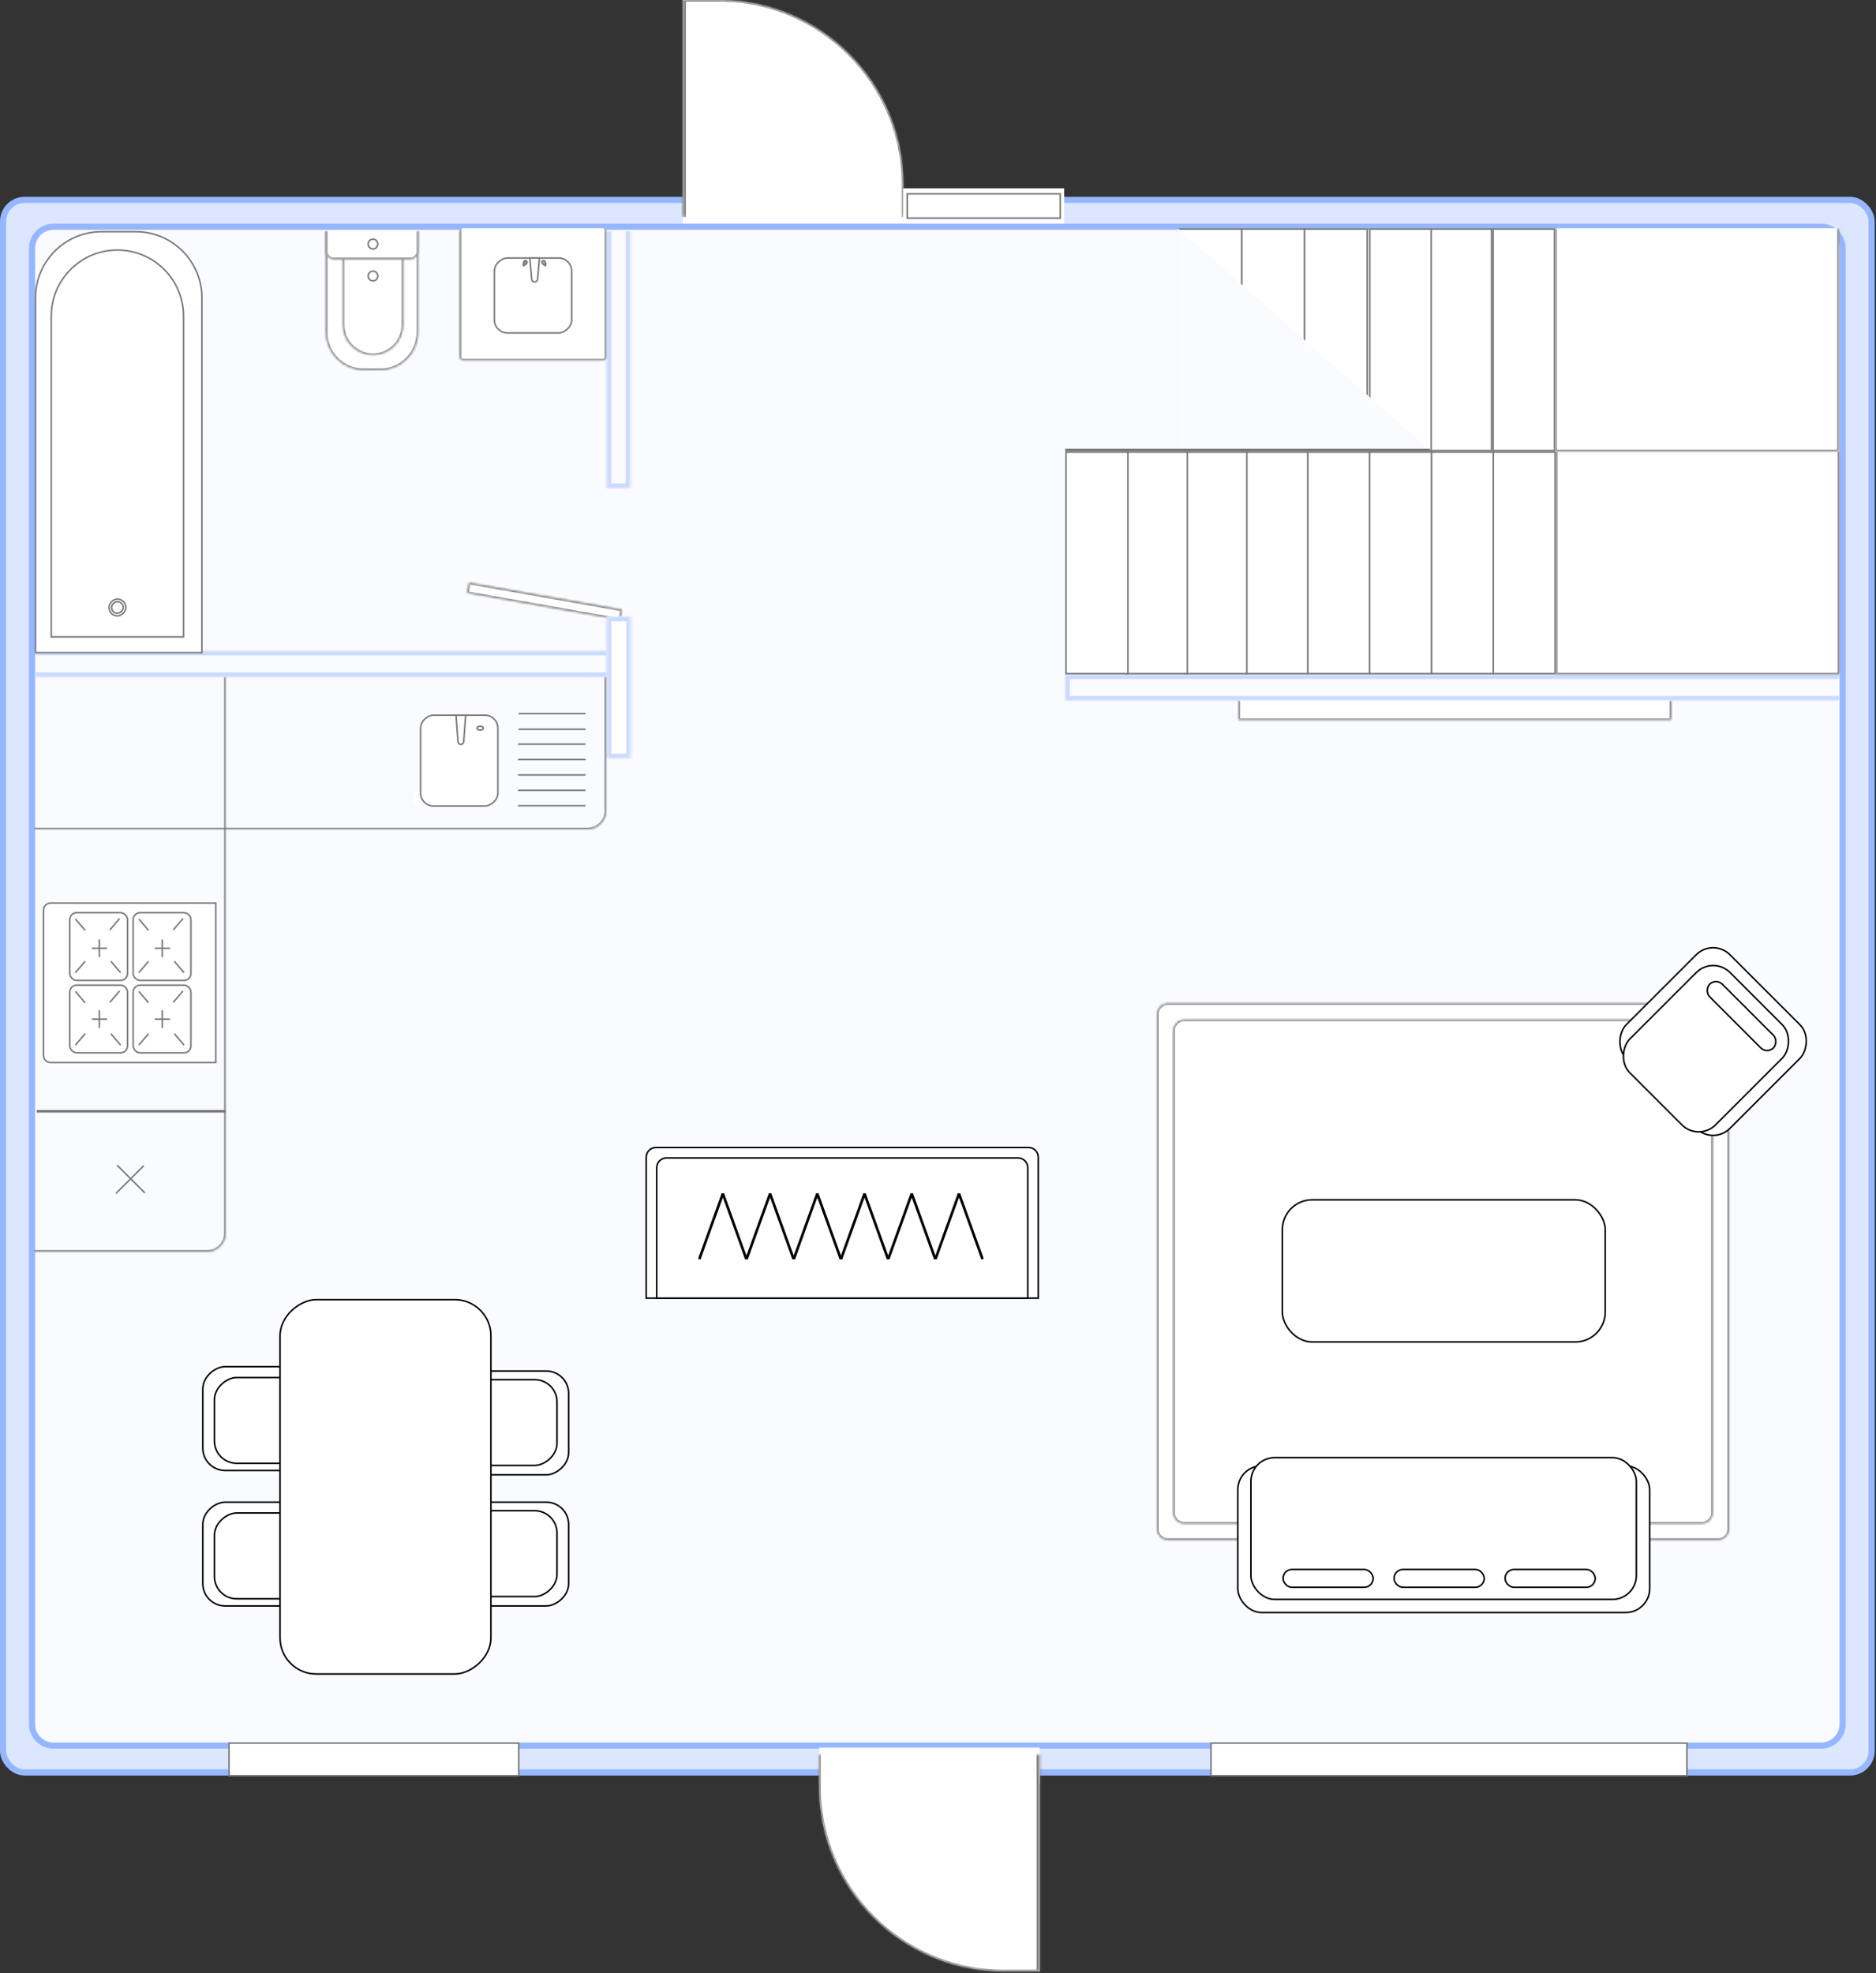 <svg width="715" height="752" viewBox="0 0 715 752" fill="none" xmlns="http://www.w3.org/2000/svg">
<rect x="0" y="0" width="715" height="752" fill="#333333" stroke="none"/>
<rect x="713.317" y="675.471" width="712.146" height="599.299" rx="8.202" transform="rotate(-180 713.317 675.471)" fill="#DCE6FF" stroke="#96B7FF" stroke-width="2.343"/>
<path d="M694.077 665.235H20.413C15.883 665.235 12.211 661.563 12.211 657.034L12.211 94.609C12.211 90.079 15.883 86.407 20.413 86.407H694.076C698.606 86.407 702.278 90.079 702.278 94.609L702.278 657.034C702.278 661.563 698.606 665.235 694.077 665.235Z" fill="#FAFBFF" stroke="#96B7FF" stroke-width="2.343"/>
<mask id="path-3-inside-1_174_417" fill="white">
<path d="M237.023 232.344L236.338 236.229L178.059 225.953L178.744 222.068L237.023 232.344Z"/>
</mask>
<path d="M237.023 232.344L236.338 236.229L178.059 225.953L178.744 222.068L237.023 232.344Z" fill="white"/>
<path d="M237.023 232.344L237.6 232.446L237.702 231.865L237.125 231.763L237.023 232.344ZM236.338 236.229L236.236 236.806L236.813 236.908L236.915 236.331L236.338 236.229ZM178.059 225.953L177.482 225.851L177.38 226.428L177.957 226.53L178.059 225.953ZM178.744 222.068L178.846 221.487L178.269 221.386L178.167 221.967L178.744 222.068ZM236.446 232.243L235.761 236.127L236.915 236.331L237.6 232.446L236.446 232.243ZM236.44 235.652L178.161 225.376L177.957 226.53L236.236 236.806L236.44 235.652ZM178.636 226.055L179.321 222.17L178.167 221.967L177.482 225.851L178.636 226.055ZM178.641 222.649L236.92 232.926L237.125 231.763L178.846 221.487L178.641 222.649Z" fill="#7A7A7A" mask="url(#path-3-inside-1_174_417)"/>
<path d="M250 437.293H392C394.047 437.293 395.707 438.953 395.707 441V494.707H246.293V441C246.293 438.953 247.953 437.293 250 437.293Z" fill="white" stroke="black" stroke-width="0.586"/>
<path d="M254 441.293H388C390.047 441.293 391.707 442.953 391.707 445V494.707H250.293V445C250.293 442.953 251.953 441.293 254 441.293Z" fill="white" stroke="black" stroke-width="0.586"/>
<rect x="77.293" y="560.377" width="39.546" height="47.017" rx="8.494" transform="rotate(-90 77.293 560.377)" fill="white" stroke="black" stroke-width="0.586"/>
<rect x="81.715" y="557.658" width="32.698" height="45.46" rx="8.494" transform="rotate(-90 81.715 557.658)" fill="white" stroke="black" stroke-width="0.586"/>
<rect x="216.716" y="522.496" width="39.546" height="47.017" rx="8.494" transform="rotate(90 216.716 522.496)" fill="white" stroke="black" stroke-width="0.586"/>
<rect x="212.294" y="525.77" width="32.698" height="45.46" rx="8.494" transform="rotate(90 212.294 525.77)" fill="white" stroke="black" stroke-width="0.586"/>
<rect x="169.698" y="612.006" width="39.546" height="47.017" rx="8.494" transform="rotate(-90 169.698 612.006)" fill="white" stroke="black" stroke-width="0.586"/>
<rect x="166.834" y="608.432" width="32.698" height="45.46" rx="8.494" transform="rotate(-90 166.834 608.432)" fill="white" stroke="black" stroke-width="0.586"/>
<rect x="77.293" y="612.006" width="39.546" height="47.017" rx="8.494" transform="rotate(-90 77.293 612.006)" fill="white" stroke="black" stroke-width="0.586"/>
<rect x="81.715" y="609.287" width="32.698" height="45.46" rx="8.494" transform="rotate(-90 81.715 609.287)" fill="white" stroke="black" stroke-width="0.586"/>
<rect x="187.1" y="495.293" width="142.644" height="80.369" rx="13.767" transform="rotate(90 187.1 495.293)" fill="white" stroke="black" stroke-width="0.586"/>
<rect x="87.293" y="664.293" width="110.414" height="12.414" fill="white" stroke="#7A7A7A" stroke-width="0.586"/>
<mask id="path-17-inside-2_174_417" fill="white">
<path d="M701 257V267H406V257H701Z"/>
</mask>
<path d="M406 267H404.243V268.757H406V267ZM406 257V255.243H404.243V257H406ZM701 265.243H406V268.757H701V265.243ZM407.757 267V257H404.243V267H407.757ZM406 258.757H701V255.243L406 255.243V258.757Z" fill="#CBDBFF" mask="url(#path-17-inside-2_174_417)"/>
<mask id="path-19-inside-3_174_417" fill="white">
<path d="M13.244 258V248H234.244V258H13.244Z"/>
</mask>
<path d="M234.244 248H236.002V246.243H234.244V248ZM234.244 258V259.757H236.002V258H234.244ZM13.244 249.757H234.244V246.243H13.244V249.757ZM232.487 248V258H236.002V248H232.487ZM234.244 256.243H13.244V259.757H234.244V256.243Z" fill="#CBDBFF" mask="url(#path-19-inside-3_174_417)"/>
<mask id="path-21-inside-4_174_417" fill="white">
<path d="M240.444 288.97H231.244V235H240.444V288.97Z"/>
</mask>
<path d="M240.444 288.97H231.244V235H240.444V288.97Z" fill="white"/>
<path d="M240.444 288.97V290.727H242.201V288.97H240.444ZM231.244 288.97H229.487V290.727H231.244V288.97ZM231.244 235V233.243H229.487V235H231.244ZM240.444 235H242.201V233.243H240.444V235ZM240.444 287.212H231.244V290.727H240.444V287.212ZM233.002 288.97V235H229.487V288.97H233.002ZM231.244 236.757H240.444V233.243H231.244V236.757ZM238.686 235V288.97H242.201V235H238.686Z" fill="#CBDBFF" mask="url(#path-21-inside-4_174_417)"/>
<rect x="157.617" y="306.826" width="5.52" height="1.84" transform="rotate(-90 157.617 306.826)" fill="white"/>
<mask id="path-24-inside-5_174_417" fill="white">
<path d="M231.244 88H240.244V186H231.244V88Z"/>
</mask>
<path d="M240.244 186V187.757H242.002V186H240.244ZM231.244 186H229.487V187.757H231.244V186ZM238.487 88V186H242.002V88H238.487ZM240.244 184.243H231.244V187.757H240.244V184.243ZM233.002 186V88H229.487V186H233.002Z" fill="#CBDBFF" mask="url(#path-24-inside-5_174_417)"/>
<rect x="569.118" y="256.707" width="84.414" height="23.59" transform="rotate(-90 569.118 256.707)" fill="white" stroke="#7A7A7A" stroke-width="0.586"/>
<rect x="545.546" y="256.707" width="84.414" height="23.59" transform="rotate(-90 545.546 256.707)" fill="white" stroke="#7A7A7A" stroke-width="0.586"/>
<rect x="521.975" y="256.707" width="84.414" height="23.59" transform="rotate(-90 521.975 256.707)" fill="white" stroke="#7A7A7A" stroke-width="0.586"/>
<rect x="498.404" y="256.707" width="84.414" height="23.59" transform="rotate(-90 498.404 256.707)" fill="white" stroke="#7A7A7A" stroke-width="0.586"/>
<rect x="474.833" y="256.707" width="84.414" height="23.59" transform="rotate(-90 474.833 256.707)" fill="white" stroke="#7A7A7A" stroke-width="0.586"/>
<rect x="451.624" y="256.707" width="84.414" height="23.59" transform="rotate(-90 451.624 256.707)" fill="white" stroke="#7A7A7A" stroke-width="0.586"/>
<rect x="428.959" y="256.707" width="84.414" height="23.59" transform="rotate(-90 428.959 256.707)" fill="white" stroke="#7A7A7A" stroke-width="0.586"/>
<rect x="406.293" y="256.707" width="84.414" height="23.59" transform="rotate(-90 406.293 256.707)" fill="white" stroke="#7A7A7A" stroke-width="0.586"/>
<mask id="path-34-inside-6_174_417" fill="white">
<path d="M593 257V172H701V257H593Z"/>
</mask>
<path d="M593 257V172H701V257H593Z" fill="white"/>
<path d="M593 257H592.414V257.586H593V257ZM701 257V257.586H701.586V257H701ZM593.586 257V172H592.414V257H593.586ZM700.414 172V257H701.586V172H700.414ZM701 256.414H593V257.586H701V256.414Z" fill="#7A7A7A" mask="url(#path-34-inside-6_174_417)"/>
<rect x="569.069" y="171.707" width="84.414" height="23.414" transform="rotate(-90 569.069 171.707)" fill="white" stroke="#7A7A7A" stroke-width="0.586"/>
<rect x="545.069" y="171.707" width="84.414" height="23.414" transform="rotate(-90 545.069 171.707)" fill="white" stroke="#7A7A7A" stroke-width="0.586"/>
<rect x="522.069" y="171.707" width="84.414" height="23.414" transform="rotate(-90 522.069 171.707)" fill="white" stroke="#7A7A7A" stroke-width="0.586"/>
<rect x="497.13" y="170.827" width="83.533" height="23.946" transform="rotate(-90 497.13 170.827)" fill="white" stroke="#7A7A7A" stroke-width="0.586"/>
<rect x="473.212" y="170.827" width="83.533" height="23.946" transform="rotate(-90 473.212 170.827)" fill="white" stroke="#7A7A7A" stroke-width="0.586"/>
<rect x="449.293" y="170.827" width="83.533" height="23.946" transform="rotate(-90 449.293 170.827)" fill="white" stroke="#7A7A7A" stroke-width="0.586"/>
<path d="M449 171.12V87.001L498.984 131.133L544.674 171.12H449Z" fill="#FAFBFF"/>
<mask id="path-43-inside-7_174_417" fill="white">
<path d="M592.776 172V87H700.776V172H592.776Z"/>
</mask>
<path d="M592.776 172V87H700.776V172H592.776Z" fill="white"/>
<path d="M592.776 172H592.191V172.586H592.776V172ZM700.776 172V172.586H701.362V172H700.776ZM593.362 172V87H592.191V172H593.362ZM700.191 87V172H701.362V87H700.191ZM700.776 171.414H592.776V172.586H700.776V171.414Z" fill="#7A7A7A" mask="url(#path-43-inside-7_174_417)"/>
<rect x="406" y="172" width="1" height="139" transform="rotate(-90 406 172)" fill="#7A7A7A"/>
<mask id="path-46-inside-8_174_417" fill="white">
<path d="M138.597 141C130.67 141 124.244 134.574 124.244 126.647V88H159.339V126.647C159.339 134.574 152.913 141 144.986 141H138.597Z"/>
</mask>
<path d="M138.597 141C130.67 141 124.244 134.574 124.244 126.647V88H159.339V126.647C159.339 134.574 152.913 141 144.986 141H138.597Z" fill="white"/>
<path d="M138.597 141.586C130.347 141.586 123.659 134.898 123.659 126.647V88H124.83V126.647C124.83 134.251 130.994 140.414 138.597 140.414L138.597 141.586ZM159.925 88V126.647C159.925 134.898 153.237 141.586 144.986 141.586L144.986 140.414C152.59 140.414 158.753 134.251 158.753 126.647V88H159.925ZM159.925 126.647C159.925 134.898 153.237 141.586 144.986 141.586H138.597C130.347 141.586 123.659 134.898 123.659 126.647L124.83 126.647C124.83 134.251 130.994 140.414 138.597 140.414H144.986C152.59 140.414 158.753 134.251 158.753 126.647L159.925 126.647ZM124.244 88H159.339H124.244Z" fill="#7A7A7A" mask="url(#path-46-inside-8_174_417)"/>
<mask id="path-48-inside-9_174_417" fill="white">
<path d="M142.149 135.27C135.821 135.27 130.69 130.139 130.69 123.811V98.027H153.609V123.811C153.609 130.139 148.478 135.27 142.149 135.27V135.27Z"/>
</mask>
<path d="M142.149 135.27C135.821 135.27 130.69 130.139 130.69 123.811V98.027H153.609V123.811C153.609 130.139 148.478 135.27 142.149 135.27V135.27Z" fill="white"/>
<path d="M142.149 135.856C135.497 135.856 130.104 130.463 130.104 123.811V98.027H131.276V123.811C131.276 129.816 136.144 134.684 142.149 134.684L142.149 135.856ZM154.195 98.027V123.811C154.195 130.463 148.802 135.856 142.149 135.856L142.149 134.684C148.155 134.684 153.023 129.816 153.023 123.811V98.027H154.195ZM154.195 123.811C154.195 130.463 148.802 135.856 142.149 135.856H142.149C135.497 135.856 130.104 130.463 130.104 123.811L131.276 123.811C131.276 129.816 136.144 134.684 142.149 134.684H142.149C148.155 134.684 153.023 129.816 153.023 123.811L154.195 123.811ZM130.69 98.027H153.609H130.69Z" fill="#7A7A7A" mask="url(#path-48-inside-9_174_417)"/>
<mask id="path-50-inside-10_174_417" fill="white">
<path d="M127.174 98.743C125.556 98.743 124.244 97.432 124.244 95.814V88H159.339V95.814C159.339 97.432 158.028 98.743 156.41 98.743H127.174Z"/>
</mask>
<path d="M127.174 98.743C125.556 98.743 124.244 97.432 124.244 95.814V88H159.339V95.814C159.339 97.432 158.028 98.743 156.41 98.743H127.174Z" fill="white"/>
<path d="M127.174 99.329C125.232 99.329 123.659 97.755 123.659 95.814V88H124.83V95.814C124.83 97.109 125.879 98.158 127.174 98.158L127.174 99.329ZM159.925 88V95.814C159.925 97.755 158.351 99.329 156.41 99.329L156.41 98.158C157.704 98.158 158.753 97.109 158.753 95.814V88H159.925ZM159.925 95.814C159.925 97.755 158.351 99.329 156.41 99.329H127.174C125.232 99.329 123.659 97.755 123.659 95.814L124.83 95.814C124.83 97.109 125.879 98.158 127.174 98.158H156.41C157.704 98.158 158.753 97.109 158.753 95.814L159.925 95.814ZM124.244 88H159.339H124.244Z" fill="#7A7A7A" mask="url(#path-50-inside-10_174_417)"/>
<circle cx="142.149" cy="105.189" r="1.856" transform="rotate(-90 142.149 105.189)" stroke="#7A7A7A" stroke-width="0.586"/>
<circle cx="142.149" cy="93.014" r="1.856" transform="rotate(-90 142.149 93.014)" stroke="#7A7A7A" stroke-width="0.586"/>
<path d="M13.537 248.707L13.537 113.5C13.537 99.579 24.823 88.293 38.744 88.293H51.744C65.666 88.293 76.951 99.579 76.951 113.5V248.707H13.537Z" fill="white" stroke="#7A7A7A" stroke-width="0.586"/>
<path d="M19.537 242.707L19.537 120.5C19.537 106.579 30.823 95.293 44.744 95.293C58.666 95.293 69.951 106.579 69.951 120.5V242.707H19.537Z" fill="white" stroke="#7A7A7A" stroke-width="0.586"/>
<rect x="41.537" y="234.707" width="6.414" height="6.414" rx="3.207" transform="rotate(-90 41.537 234.707)" fill="white" stroke="#7A7A7A" stroke-width="0.586"/>
<rect x="42.537" y="233.707" width="4.414" height="4.414" rx="2.207" transform="rotate(-90 42.537 233.707)" fill="white" stroke="#7A7A7A" stroke-width="0.586"/>
<mask id="path-58-inside-11_174_417" fill="white">
<path d="M175.244 88.172C175.244 87.525 175.769 87 176.416 87H229.883C230.53 87 231.054 87.525 231.054 88.172V136.119C231.054 136.766 230.53 137.29 229.883 137.29H176.416C175.769 137.29 175.244 136.766 175.244 136.119V88.172Z"/>
</mask>
<path d="M175.244 88.172C175.244 87.525 175.769 87 176.416 87H229.883C230.53 87 231.054 87.525 231.054 88.172V136.119C231.054 136.766 230.53 137.29 229.883 137.29H176.416C175.769 137.29 175.244 136.766 175.244 136.119V88.172Z" fill="white"/>
<path d="M175.244 87H231.054H175.244ZM231.64 136.119C231.64 137.089 230.853 137.876 229.883 137.876H176.416C175.445 137.876 174.659 137.089 174.659 136.119H175.83C175.83 136.442 176.092 136.704 176.416 136.704H229.883C230.206 136.704 230.468 136.442 230.468 136.119H231.64ZM176.416 137.876C175.445 137.876 174.659 137.089 174.659 136.119V88.757C174.659 87.787 175.445 87 176.416 87C176.092 87 175.83 87.525 175.83 88.172V136.119C175.83 136.442 176.092 136.704 176.416 136.704V137.876ZM229.883 87C230.853 87 231.64 87.787 231.64 88.757V136.119C231.64 137.089 230.853 137.876 229.883 137.876V136.704C230.206 136.704 230.468 136.442 230.468 136.119V88.172C230.468 87.525 230.206 87 229.883 87Z" fill="#7A7A7A" mask="url(#path-58-inside-11_174_417)"/>
<rect x="217.882" y="98.332" width="28.546" height="29.466" rx="4.98" transform="rotate(90 217.882 98.332)" fill="white" stroke="#7A7A7A" stroke-width="0.586"/>
<path d="M207.709 99.596C207.81 99.771 207.943 100.18 207.994 100.583C208.019 100.781 208.021 100.957 207.999 101.087C207.977 101.215 207.942 101.246 207.939 101.249C207.935 101.25 207.89 101.265 207.769 101.22C207.645 101.174 207.494 101.084 207.335 100.963C207.012 100.717 206.724 100.398 206.623 100.223C206.449 99.923 206.552 99.539 206.852 99.366C207.152 99.193 207.535 99.296 207.709 99.596Z" fill="#FF9393" stroke="#7A7A7A" stroke-width="0.586"/>
<path d="M200.809 100.223C200.708 100.398 200.42 100.717 200.097 100.963C199.937 101.084 199.786 101.174 199.662 101.22C199.541 101.265 199.497 101.25 199.492 101.249C199.489 101.246 199.454 101.215 199.433 101.087C199.41 100.957 199.413 100.781 199.438 100.583C199.489 100.18 199.622 99.771 199.723 99.596C199.896 99.296 200.28 99.193 200.579 99.366C200.879 99.539 200.982 99.923 200.809 100.223Z" fill="#6E9AD0" stroke="#7A7A7A" stroke-width="0.586"/>
<path d="M201.936 98.332H205.589L204.872 106.441C204.821 107.016 204.34 107.457 203.762 107.457C203.185 107.457 202.704 107.016 202.653 106.441L201.936 98.332Z" fill="white" stroke="#7A7A7A" stroke-width="0.586"/>
<rect x="396.266" y="679.492" width="84.021" height="13.492" transform="rotate(-180 396.266 679.492)" fill="white"/>
<mask id="path-65-inside-12_174_417" fill="white">
<path d="M396.266 751.248H382.543C343.718 751.248 312.244 719.774 312.244 680.949V668.453H396.266V751.248Z"/>
</mask>
<path d="M396.266 751.248H382.543C343.718 751.248 312.244 719.774 312.244 680.949V668.453H396.266V751.248Z" fill="white"/>
<path d="M397.438 751.834H382.543C343.395 751.834 311.659 720.098 311.659 680.949L312.83 680.949C312.83 719.451 344.042 750.662 382.543 750.662H395.094L397.438 751.834ZM312.244 668.453H396.266H312.244ZM397.438 668.453L397.438 751.834L395.094 750.662V668.453H397.438ZM382.543 751.834C343.395 751.834 311.659 720.098 311.659 680.949V668.453H312.83V680.949C312.83 719.451 344.042 750.662 382.543 750.662L382.543 751.834Z" fill="#7A7A7A" mask="url(#path-65-inside-12_174_417)"/>
<rect x="260.244" y="71.756" width="84.021" height="13.492" fill="white"/>
<mask id="path-68-inside-13_174_417" fill="white">
<path d="M260.244 0L273.967 0C312.792 0 344.266 31.474 344.266 70.299V82.795H260.244V0Z"/>
</mask>
<path d="M260.244 0L273.967 0C312.792 0 344.266 31.474 344.266 70.299V82.795H260.244V0Z" fill="white"/>
<path d="M259.073 -0.586H273.967C313.115 -0.586 344.852 31.15 344.852 70.299L343.68 70.299C343.68 31.797 312.468 0.586 273.967 0.586H261.416L259.073 -0.586ZM344.266 82.795H260.244H344.266ZM259.073 82.795V-0.586L261.416 0.586V82.795H259.073ZM273.967 -0.586C313.115 -0.586 344.852 31.15 344.852 70.299V82.795H343.68V70.299C343.68 31.797 312.468 0.586 273.967 0.586L273.967 -0.586Z" fill="#7A7A7A" mask="url(#path-68-inside-13_174_417)"/>
<rect x="344.266" y="71.756" width="61.33" height="13.492" fill="white"/>
<rect x="345.785" y="73.888" width="58.291" height="9.227" fill="white" stroke="#7A7A7A" stroke-width="0.586"/>
<rect x="461.537" y="664.293" width="181.414" height="12.414" fill="white" stroke="#7A7A7A" stroke-width="0.586"/>
<mask id="path-73-inside-14_174_417" fill="white">
<path d="M636.976 267V274.36H472V267H636.976Z"/>
</mask>
<path d="M636.976 267V274.36H472V267H636.976Z" fill="white"/>
<path d="M636.976 274.36V274.945H637.562V274.36H636.976ZM472 274.36H471.414V274.945H472V274.36ZM636.39 267V274.36H637.562V267H636.39ZM636.976 273.774H472V274.945H636.976V273.774ZM472.586 274.36V267H471.414V274.36H472.586Z" fill="#7A7A7A" mask="url(#path-73-inside-14_174_417)"/>
<mask id="path-75-inside-15_174_417" fill="white">
<path d="M654.852 382.409C657.117 382.409 658.953 384.245 658.953 386.51V582.71C658.953 584.974 657.117 586.81 654.852 586.81H445.101C442.836 586.81 441 584.974 441 582.71V386.51C441 384.245 442.836 382.409 445.101 382.409H654.852Z"/>
</mask>
<path d="M654.852 382.409C657.117 382.409 658.953 384.245 658.953 386.51V582.71C658.953 584.974 657.117 586.81 654.852 586.81H445.101C442.836 586.81 441 584.974 441 582.71V386.51C441 384.245 442.836 382.409 445.101 382.409H654.852Z" fill="white"/>
<path d="M658.367 386.51V582.71H659.539V386.51H658.367ZM654.852 586.225H445.101V587.396H654.852V586.225ZM441.586 582.71V386.51H440.414V582.71H441.586ZM445.101 382.995H654.852V381.823H445.101V382.995ZM441.586 386.51C441.586 384.568 443.159 382.995 445.101 382.995V381.823C442.512 381.823 440.414 383.921 440.414 386.51H441.586ZM445.101 586.225C443.159 586.225 441.586 584.651 441.586 582.71H440.414C440.414 585.298 442.512 587.396 445.101 587.396V586.225ZM658.367 582.71C658.367 584.651 656.793 586.225 654.852 586.225V587.396C657.44 587.396 659.539 585.298 659.539 582.71H658.367ZM659.539 386.51C659.539 383.921 657.44 381.823 654.852 381.823V382.995C656.793 382.995 658.367 384.568 658.367 386.51H659.539Z" fill="#7A7A7A" mask="url(#path-75-inside-15_174_417)"/>
<mask id="path-77-inside-16_174_417" fill="white">
<path d="M648.641 388.62C650.906 388.62 652.742 390.456 652.742 392.721V576.499C652.742 578.763 650.906 580.599 648.641 580.599H451.312C449.047 580.599 447.211 578.763 447.211 576.499V392.721C447.211 390.456 449.047 388.62 451.312 388.62H648.641Z"/>
</mask>
<path d="M648.641 388.62C650.906 388.62 652.742 390.456 652.742 392.721V576.499C652.742 578.763 650.906 580.599 648.641 580.599H451.312C449.047 580.599 447.211 578.763 447.211 576.499V392.721C447.211 390.456 449.047 388.62 451.312 388.62H648.641Z" fill="white"/>
<path d="M652.156 392.721V576.499H653.328V392.721H652.156ZM648.641 580.014H451.312V581.185H648.641V580.014ZM447.797 576.499V392.721H446.625V576.499H447.797ZM451.312 389.206H648.641V388.034H451.312V389.206ZM447.797 392.721C447.797 390.78 449.371 389.206 451.312 389.206V388.034C448.724 388.034 446.625 390.133 446.625 392.721H447.797ZM451.312 580.014C449.371 580.014 447.797 578.44 447.797 576.499H446.625C446.625 579.087 448.724 581.185 451.312 581.185V580.014ZM652.156 576.499C652.156 578.44 650.582 580.014 648.641 580.014V581.185C651.23 581.185 653.328 579.087 653.328 576.499H652.156ZM653.328 392.721C653.328 390.133 651.229 388.034 648.641 388.034V389.206C650.582 389.206 652.156 390.78 652.156 392.721H653.328Z" fill="#7A7A7A" mask="url(#path-77-inside-16_174_417)"/>
<rect x="652.906" y="357.414" width="55.879" height="55.879" rx="9.08" transform="rotate(45 652.906 357.414)" fill="white" stroke="black" stroke-width="0.586"/>
<rect x="652.943" y="364.19" width="46.243" height="54.032" rx="9.08" transform="rotate(45 652.943 364.19)" fill="white" stroke="black" stroke-width="0.586"/>
<rect x="654.01" y="372.66" width="34.353" height="6.796" rx="3.398" transform="rotate(45 654.01 372.66)" fill="white" stroke="black" stroke-width="0.586"/>
<rect x="628.734" y="614.506" width="156.978" height="55.879" rx="9.08" transform="rotate(180 628.734 614.506)" fill="white" stroke="black" stroke-width="0.586"/>
<rect x="623.652" y="609.515" width="146.896" height="54.032" rx="9.08" transform="rotate(180 623.652 609.515)" fill="white" stroke="black" stroke-width="0.586"/>
<rect x="607.99" y="604.907" width="34.353" height="6.796" rx="3.398" transform="rotate(180 607.99 604.907)" fill="white" stroke="black" stroke-width="0.586"/>
<rect x="565.667" y="604.907" width="34.353" height="6.796" rx="3.398" transform="rotate(180 565.667 604.907)" fill="white" stroke="black" stroke-width="0.586"/>
<rect x="523.346" y="604.907" width="34.353" height="6.796" rx="3.398" transform="rotate(180 523.346 604.907)" fill="white" stroke="black" stroke-width="0.586"/>
<rect x="611.795" y="511.42" width="123.071" height="54.185" rx="11.424" transform="rotate(180 611.795 511.42)" fill="white" stroke="black" stroke-width="0.586"/>
<mask id="path-88-inside-17_174_417" fill="white">
<path d="M13 258H86V469.97C86 473.853 82.853 477 78.97 477H13V258Z"/>
</mask>
<path d="M13 258H86H13ZM86.586 469.97C86.586 474.176 83.176 477.586 78.97 477.586H13V476.414H78.97C82.529 476.414 85.414 473.529 85.414 469.97L86.586 469.97ZM13 477V258V477ZM86.586 258V469.97C86.586 474.176 83.176 477.586 78.97 477.586L78.97 476.414C82.529 476.414 85.414 473.529 85.414 469.97V258H86.586Z" fill="#7A7A7A" mask="url(#path-88-inside-17_174_417)"/>
<mask id="path-90-inside-18_174_417" fill="white">
<path d="M13 258L13 316H223.97C227.853 316 231 312.853 231 308.97V258H13Z"/>
</mask>
<path d="M13 258L13 316L13 258ZM223.97 316.586C228.176 316.586 231.586 313.176 231.586 308.97V258H230.414V308.97C230.414 312.529 227.529 315.414 223.97 315.414L223.97 316.586ZM231 258H13H231ZM13 316.586H223.97C228.176 316.586 231.586 313.176 231.586 308.97L230.414 308.97C230.414 312.529 227.529 315.414 223.97 315.414H13V316.586Z" fill="#7A7A7A" mask="url(#path-90-inside-18_174_417)"/>
<rect x="189.758" y="272.543" width="34.62" height="29.466" rx="4.98" transform="rotate(90 189.758 272.543)" fill="white" stroke="#7A7A7A" stroke-width="0.586"/>
<path d="M182.999 278.244C182.627 278.244 182.303 278.14 182.08 277.988C181.856 277.835 181.758 277.653 181.758 277.489C181.758 277.325 181.856 277.143 182.08 276.99C182.303 276.838 182.627 276.734 182.999 276.734C183.371 276.734 183.695 276.838 183.918 276.99C184.142 277.143 184.239 277.325 184.239 277.489C184.239 277.653 184.142 277.835 183.918 277.988C183.695 278.14 183.371 278.244 182.999 278.244Z" stroke="#7A7A7A" stroke-width="0.586"/>
<path d="M173.808 272.543H177.471L176.729 282.679C176.687 283.25 176.212 283.692 175.639 283.692C175.067 283.692 174.591 283.25 174.549 282.679L173.808 272.543Z" fill="white" stroke="#7A7A7A" stroke-width="0.586"/>
<line x1="197.411" y1="307.058" x2="223.169" y2="307.058" stroke="#7A7A7A" stroke-width="0.586"/>
<line x1="197.411" y1="301.19" x2="223.169" y2="301.19" stroke="#7A7A7A" stroke-width="0.586"/>
<line x1="197.411" y1="295.323" x2="223.169" y2="295.323" stroke="#7A7A7A" stroke-width="0.586"/>
<line x1="197.411" y1="289.455" x2="223.169" y2="289.455" stroke="#7A7A7A" stroke-width="0.586"/>
<line x1="197.411" y1="283.587" x2="223.169" y2="283.587" stroke="#7A7A7A" stroke-width="0.586"/>
<path d="M197.673 277.908H223.169" stroke="#7A7A7A" stroke-width="0.586"/>
<line x1="197.673" y1="271.957" x2="223.169" y2="271.957" stroke="#7A7A7A" stroke-width="0.586"/>
<path d="M19.24 344.155H82.229V404.898H19.24C17.784 404.898 16.604 403.718 16.604 402.262V346.791C16.604 345.335 17.784 344.155 19.24 344.155Z" fill="white" stroke="#7A7A7A" stroke-width="0.586"/>
<rect x="26.588" y="347.834" width="22.01" height="25.786" rx="2.636" fill="white" stroke="#7A7A7A" stroke-width="0.586"/>
<line x1="35" y1="361.387" x2="40.78" y2="361.387" stroke="#7A7A7A" stroke-width="0.586"/>
<line x1="37.86" y1="364.746" x2="37.86" y2="358" stroke="#7A7A7A" stroke-width="0.586"/>
<line y1="-0.293" x2="5.711" y2="-0.293" transform="matrix(0.651 -0.759 0.651 0.759 42.059 354.605)" stroke="#7A7A7A" stroke-width="0.586"/>
<line y1="-0.293" x2="5.711" y2="-0.293" transform="matrix(-0.651 -0.759 0.651 -0.759 32.638 354.332)" stroke="#7A7A7A" stroke-width="0.586"/>
<line y1="-0.293" x2="5.711" y2="-0.293" transform="matrix(0.651 -0.759 0.651 0.759 28.922 370.891)" stroke="#7A7A7A" stroke-width="0.586"/>
<line y1="-0.293" x2="5.711" y2="-0.293" transform="matrix(0.651 0.759 -0.651 0.759 42.059 366.553)" stroke="#7A7A7A" stroke-width="0.586"/>
<rect x="26.588" y="375.433" width="22.01" height="25.786" rx="2.636" fill="white" stroke="#7A7A7A" stroke-width="0.586"/>
<line x1="35" y1="388.387" x2="40.78" y2="388.387" stroke="#7A7A7A" stroke-width="0.586"/>
<line x1="37.86" y1="391.746" x2="37.86" y2="385" stroke="#7A7A7A" stroke-width="0.586"/>
<line y1="-0.293" x2="5.711" y2="-0.293" transform="matrix(0.651 -0.759 0.651 0.759 42.059 382.203)" stroke="#7A7A7A" stroke-width="0.586"/>
<line y1="-0.293" x2="5.711" y2="-0.293" transform="matrix(-0.651 -0.759 0.651 -0.759 32.638 381.93)" stroke="#7A7A7A" stroke-width="0.586"/>
<line y1="-0.293" x2="5.711" y2="-0.293" transform="matrix(0.651 -0.759 0.651 0.759 28.922 398.489)" stroke="#7A7A7A" stroke-width="0.586"/>
<line y1="-0.293" x2="5.711" y2="-0.293" transform="matrix(0.651 0.759 -0.651 0.759 42.059 394.152)" stroke="#7A7A7A" stroke-width="0.586"/>
<rect x="50.76" y="347.834" width="22.01" height="25.786" rx="2.636" fill="white" stroke="#7A7A7A" stroke-width="0.586"/>
<line x1="59" y1="361.387" x2="64.78" y2="361.387" stroke="#7A7A7A" stroke-width="0.586"/>
<line x1="61.86" y1="364.746" x2="61.86" y2="358" stroke="#7A7A7A" stroke-width="0.586"/>
<line y1="-0.293" x2="5.711" y2="-0.293" transform="matrix(0.651 -0.759 0.651 0.759 66.232 354.605)" stroke="#7A7A7A" stroke-width="0.586"/>
<line y1="-0.293" x2="5.711" y2="-0.293" transform="matrix(-0.651 -0.759 0.651 -0.759 56.81 354.332)" stroke="#7A7A7A" stroke-width="0.586"/>
<line y1="-0.293" x2="5.711" y2="-0.293" transform="matrix(0.651 -0.759 0.651 0.759 53.094 370.891)" stroke="#7A7A7A" stroke-width="0.586"/>
<line y1="-0.293" x2="5.711" y2="-0.293" transform="matrix(0.651 0.759 -0.651 0.759 66.232 366.553)" stroke="#7A7A7A" stroke-width="0.586"/>
<rect x="50.76" y="375.433" width="22.01" height="25.786" rx="2.636" fill="white" stroke="#7A7A7A" stroke-width="0.586"/>
<line x1="59" y1="388.387" x2="64.78" y2="388.387" stroke="#7A7A7A" stroke-width="0.586"/>
<line x1="61.86" y1="391.746" x2="61.86" y2="385" stroke="#7A7A7A" stroke-width="0.586"/>
<line y1="-0.293" x2="5.711" y2="-0.293" transform="matrix(0.651 -0.759 0.651 0.759 66.232 382.203)" stroke="#7A7A7A" stroke-width="0.586"/>
<line y1="-0.293" x2="5.711" y2="-0.293" transform="matrix(-0.651 -0.759 0.651 -0.759 56.81 381.93)" stroke="#7A7A7A" stroke-width="0.586"/>
<line y1="-0.293" x2="5.711" y2="-0.293" transform="matrix(0.651 -0.759 0.651 0.759 53.094 398.489)" stroke="#7A7A7A" stroke-width="0.586"/>
<line y1="-0.293" x2="5.711" y2="-0.293" transform="matrix(0.651 0.759 -0.651 0.759 66.232 394.152)" stroke="#7A7A7A" stroke-width="0.586"/>
<line x1="44.203" y1="454.809" x2="54.809" y2="444.203" stroke="#7A7A7A" stroke-width="0.586"/>
<line x1="55.204" y1="454.616" x2="44.597" y2="444.009" stroke="#7A7A7A" stroke-width="0.586"/>
<line x1="266.53" y1="479.831" x2="275.53" y2="454.831" stroke="black"/>
<line x1="275.47" y1="454.831" x2="284.471" y2="479.83" stroke="black"/>
<line x1="284.53" y1="479.831" x2="293.53" y2="454.831" stroke="black"/>
<line x1="293.47" y1="454.831" x2="302.471" y2="479.83" stroke="black"/>
<line x1="302.53" y1="479.831" x2="311.53" y2="454.831" stroke="black"/>
<line x1="311.47" y1="454.831" x2="320.471" y2="479.83" stroke="black"/>
<line x1="320.53" y1="479.831" x2="329.53" y2="454.831" stroke="black"/>
<line x1="329.47" y1="454.831" x2="338.471" y2="479.83" stroke="black"/>
<line x1="338.53" y1="479.831" x2="347.53" y2="454.831" stroke="black"/>
<line x1="347.47" y1="454.831" x2="356.471" y2="479.83" stroke="black"/>
<line x1="356.53" y1="479.831" x2="365.53" y2="454.831" stroke="black"/>
<line x1="365.47" y1="454.831" x2="374.471" y2="479.83" stroke="black"/>
<line x1="14" y1="423.5" x2="86" y2="423.5" stroke="#7A7A7A"/>
</svg>
